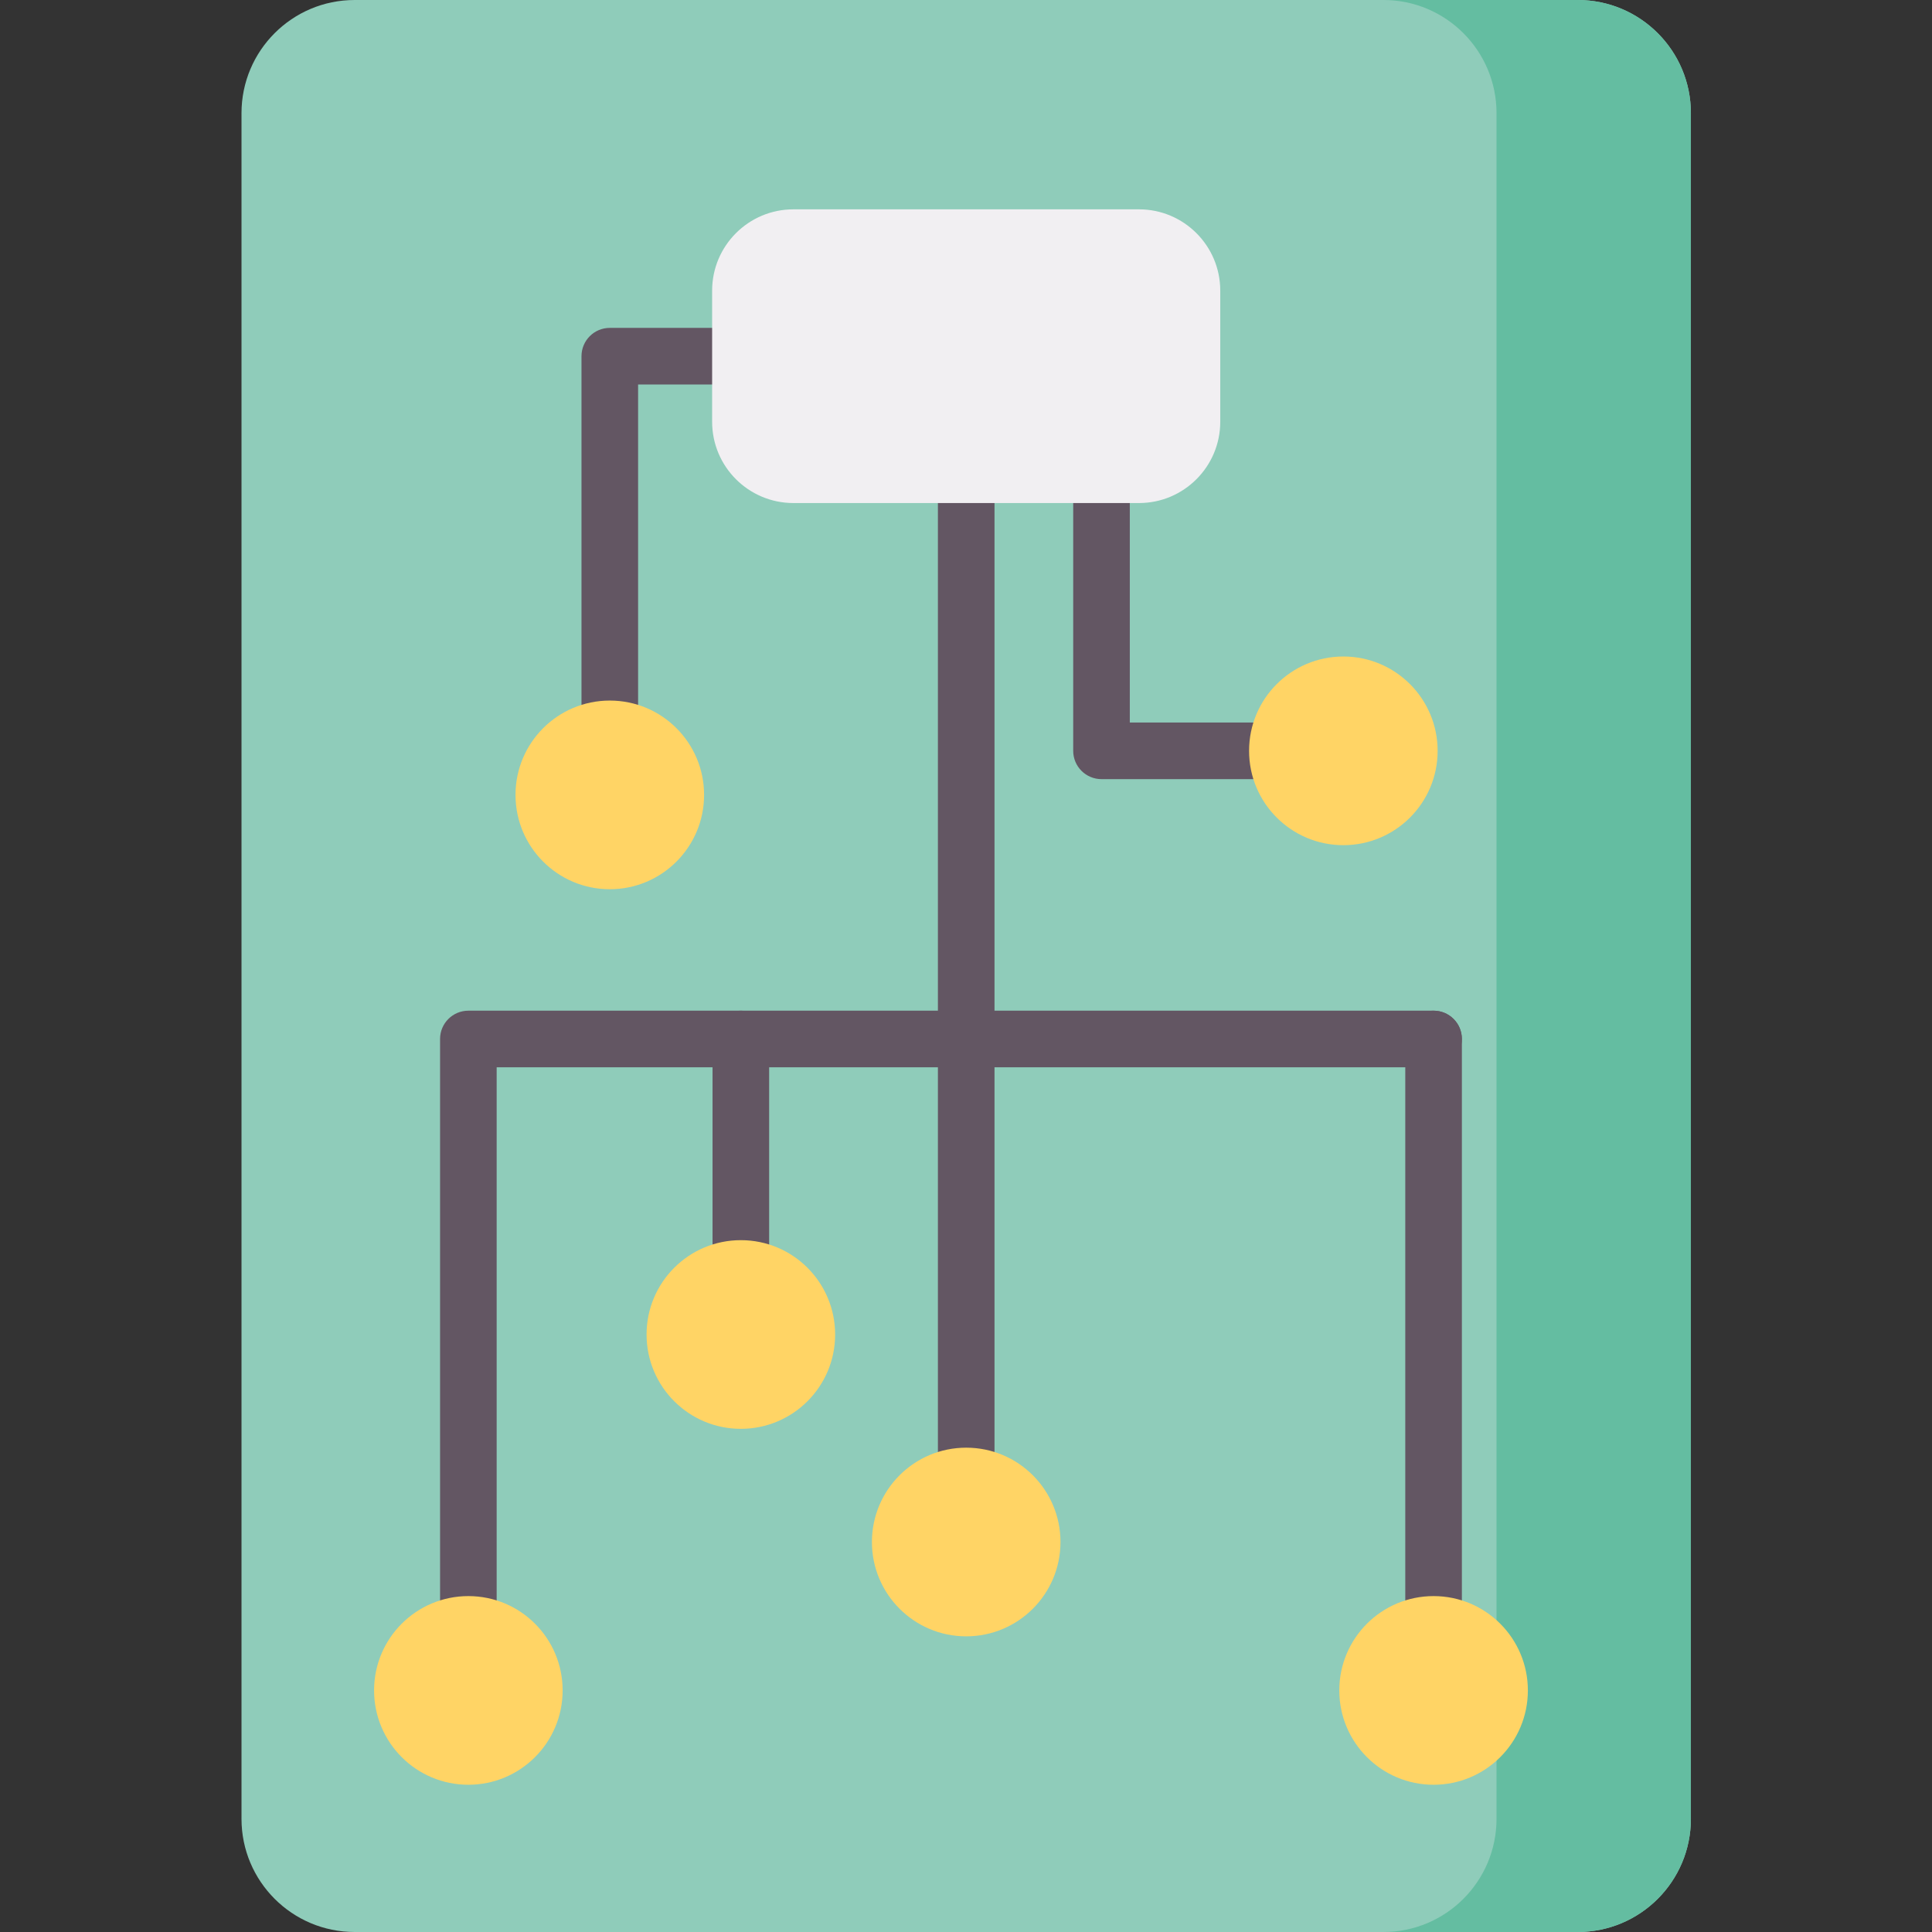 <svg height="512pt" viewBox="-64 0 512 512" width="512pt" xmlns="http://www.w3.org/2000/svg"><rect x="-64" y="0" width="512" height="512" fill="#333333" stroke="none"/><path d="m354.113 512h-324.121c-16.562 0-29.992-13.43-29.992-29.992v-452.016c0-16.562 13.426-29.992 29.992-29.992h324.121c16.566 0 29.992 13.43 29.992 29.992v452.016c0 16.562-13.426 29.992-29.992 29.992zm0 0" fill="#8fccba"/><path d="m354.121 0h-51.508c16.559 0 29.984 13.43 29.984 30v452c0 16.57-13.426 30-29.984 30h51.508c16.562 0 29.984-13.43 29.984-30v-452c0-16.57-13.422-30-29.984-30zm0 0" fill="#64bda1"/><path d="m132.332 361.156c-4.141 0-7.5-3.355-7.5-7.5v-78.312c0-4.145 3.359-7.5 7.5-7.5 4.145 0 7.5 3.355 7.5 7.5v78.312c0 4.145-3.355 7.5-7.5 7.5zm0 0" fill="#635663"/><path d="m157.32 353.656c0-13.805-11.188-25-24.988-25s-24.984 11.195-24.984 25c0 13.809 11.184 25 24.984 25s24.988-11.191 24.988-25zm0 0" fill="#ffd465"/><path d="m315.914 455.48c-4.145 0-7.5-3.359-7.5-7.5v-172.637c0-4.145 3.355-7.5 7.5-7.5 4.145 0 7.5 3.355 7.5 7.5v172.637c0 4.141-3.355 7.5-7.5 7.5zm0 0" fill="#635663"/><path d="m340.902 447.98c0-13.809-11.188-25-24.988-25-13.801 0-24.988 11.191-24.988 25 0 13.809 11.188 25 24.988 25 13.801 0 24.988-11.191 24.988-25zm0 0" fill="#ffd465"/><path d="m60.121 455.48c-4.145 0-7.5-3.359-7.5-7.5v-172.637c0-4.145 3.355-7.5 7.5-7.5h255.793c4.145 0 7.5 3.355 7.5 7.5 0 4.141-3.355 7.5-7.5 7.5h-248.293v165.137c0 4.141-3.359 7.5-7.5 7.5zm0 0" fill="#635663"/><path d="m85.105 447.98c0-13.809-11.184-25-24.984-25-13.801 0-24.988 11.191-24.988 25 0 13.809 11.188 25 24.988 25 13.801 0 24.984-11.191 24.984-25zm0 0" fill="#ffd465"/><path d="m192.055 416.148c-4.145 0-7.5-3.359-7.5-7.5v-293.809c0-4.145 3.355-7.5 7.5-7.5 4.141 0 7.5 3.355 7.5 7.5v293.809c0 4.141-3.359 7.5-7.5 7.5zm0 0" fill="#635663"/><path d="m217.039 408.648c0-13.809-11.188-25-24.984-25-13.801 0-24.988 11.191-24.988 25 0 13.805 11.188 25 24.988 25 13.797 0 24.984-11.195 24.984-25zm0 0" fill="#ffd465"/><path d="m292.004 206.48h-64.094c-4.141 0-7.5-3.359-7.5-7.5v-84.141c0-4.145 3.359-7.5 7.5-7.5 4.145 0 7.5 3.355 7.5 7.5v76.641h56.594c4.141 0 7.5 3.359 7.5 7.5 0 4.145-3.359 7.5-7.5 7.5zm0 0" fill="#635663"/><path d="m316.988 198.98c0-13.809-11.188-25-24.984-25-13.801 0-24.988 11.191-24.988 25 0 13.809 11.188 25 24.988 25 13.797 0 24.984-11.191 24.984-25zm0 0" fill="#ffd465"/><path d="m97.602 218.156c-4.145 0-7.5-3.355-7.5-7.5v-116.262c0-4.145 3.355-7.5 7.5-7.5h46.477c4.145 0 7.5 3.355 7.5 7.5 0 4.141-3.355 7.5-7.5 7.5h-38.977v108.762c0 4.145-3.359 7.5-7.5 7.5zm0 0" fill="#635663"/><path d="m122.59 210.656c0-13.805-11.188-25-24.988-25-13.801 0-24.988 11.195-24.988 25 0 13.809 11.188 25 24.988 25 13.801 0 24.988-11.191 24.988-25zm0 0" fill="#ffd465"/><path d="m237.832 133.312h-91.559c-11.902 0-21.551-9.648-21.551-21.547v-34.738c0-11.902 9.648-21.551 21.551-21.551h91.562c11.898 0 21.547 9.648 21.547 21.551v34.738c0 11.898-9.648 21.547-21.551 21.547zm0 0" fill="#f1eff2"/></svg>